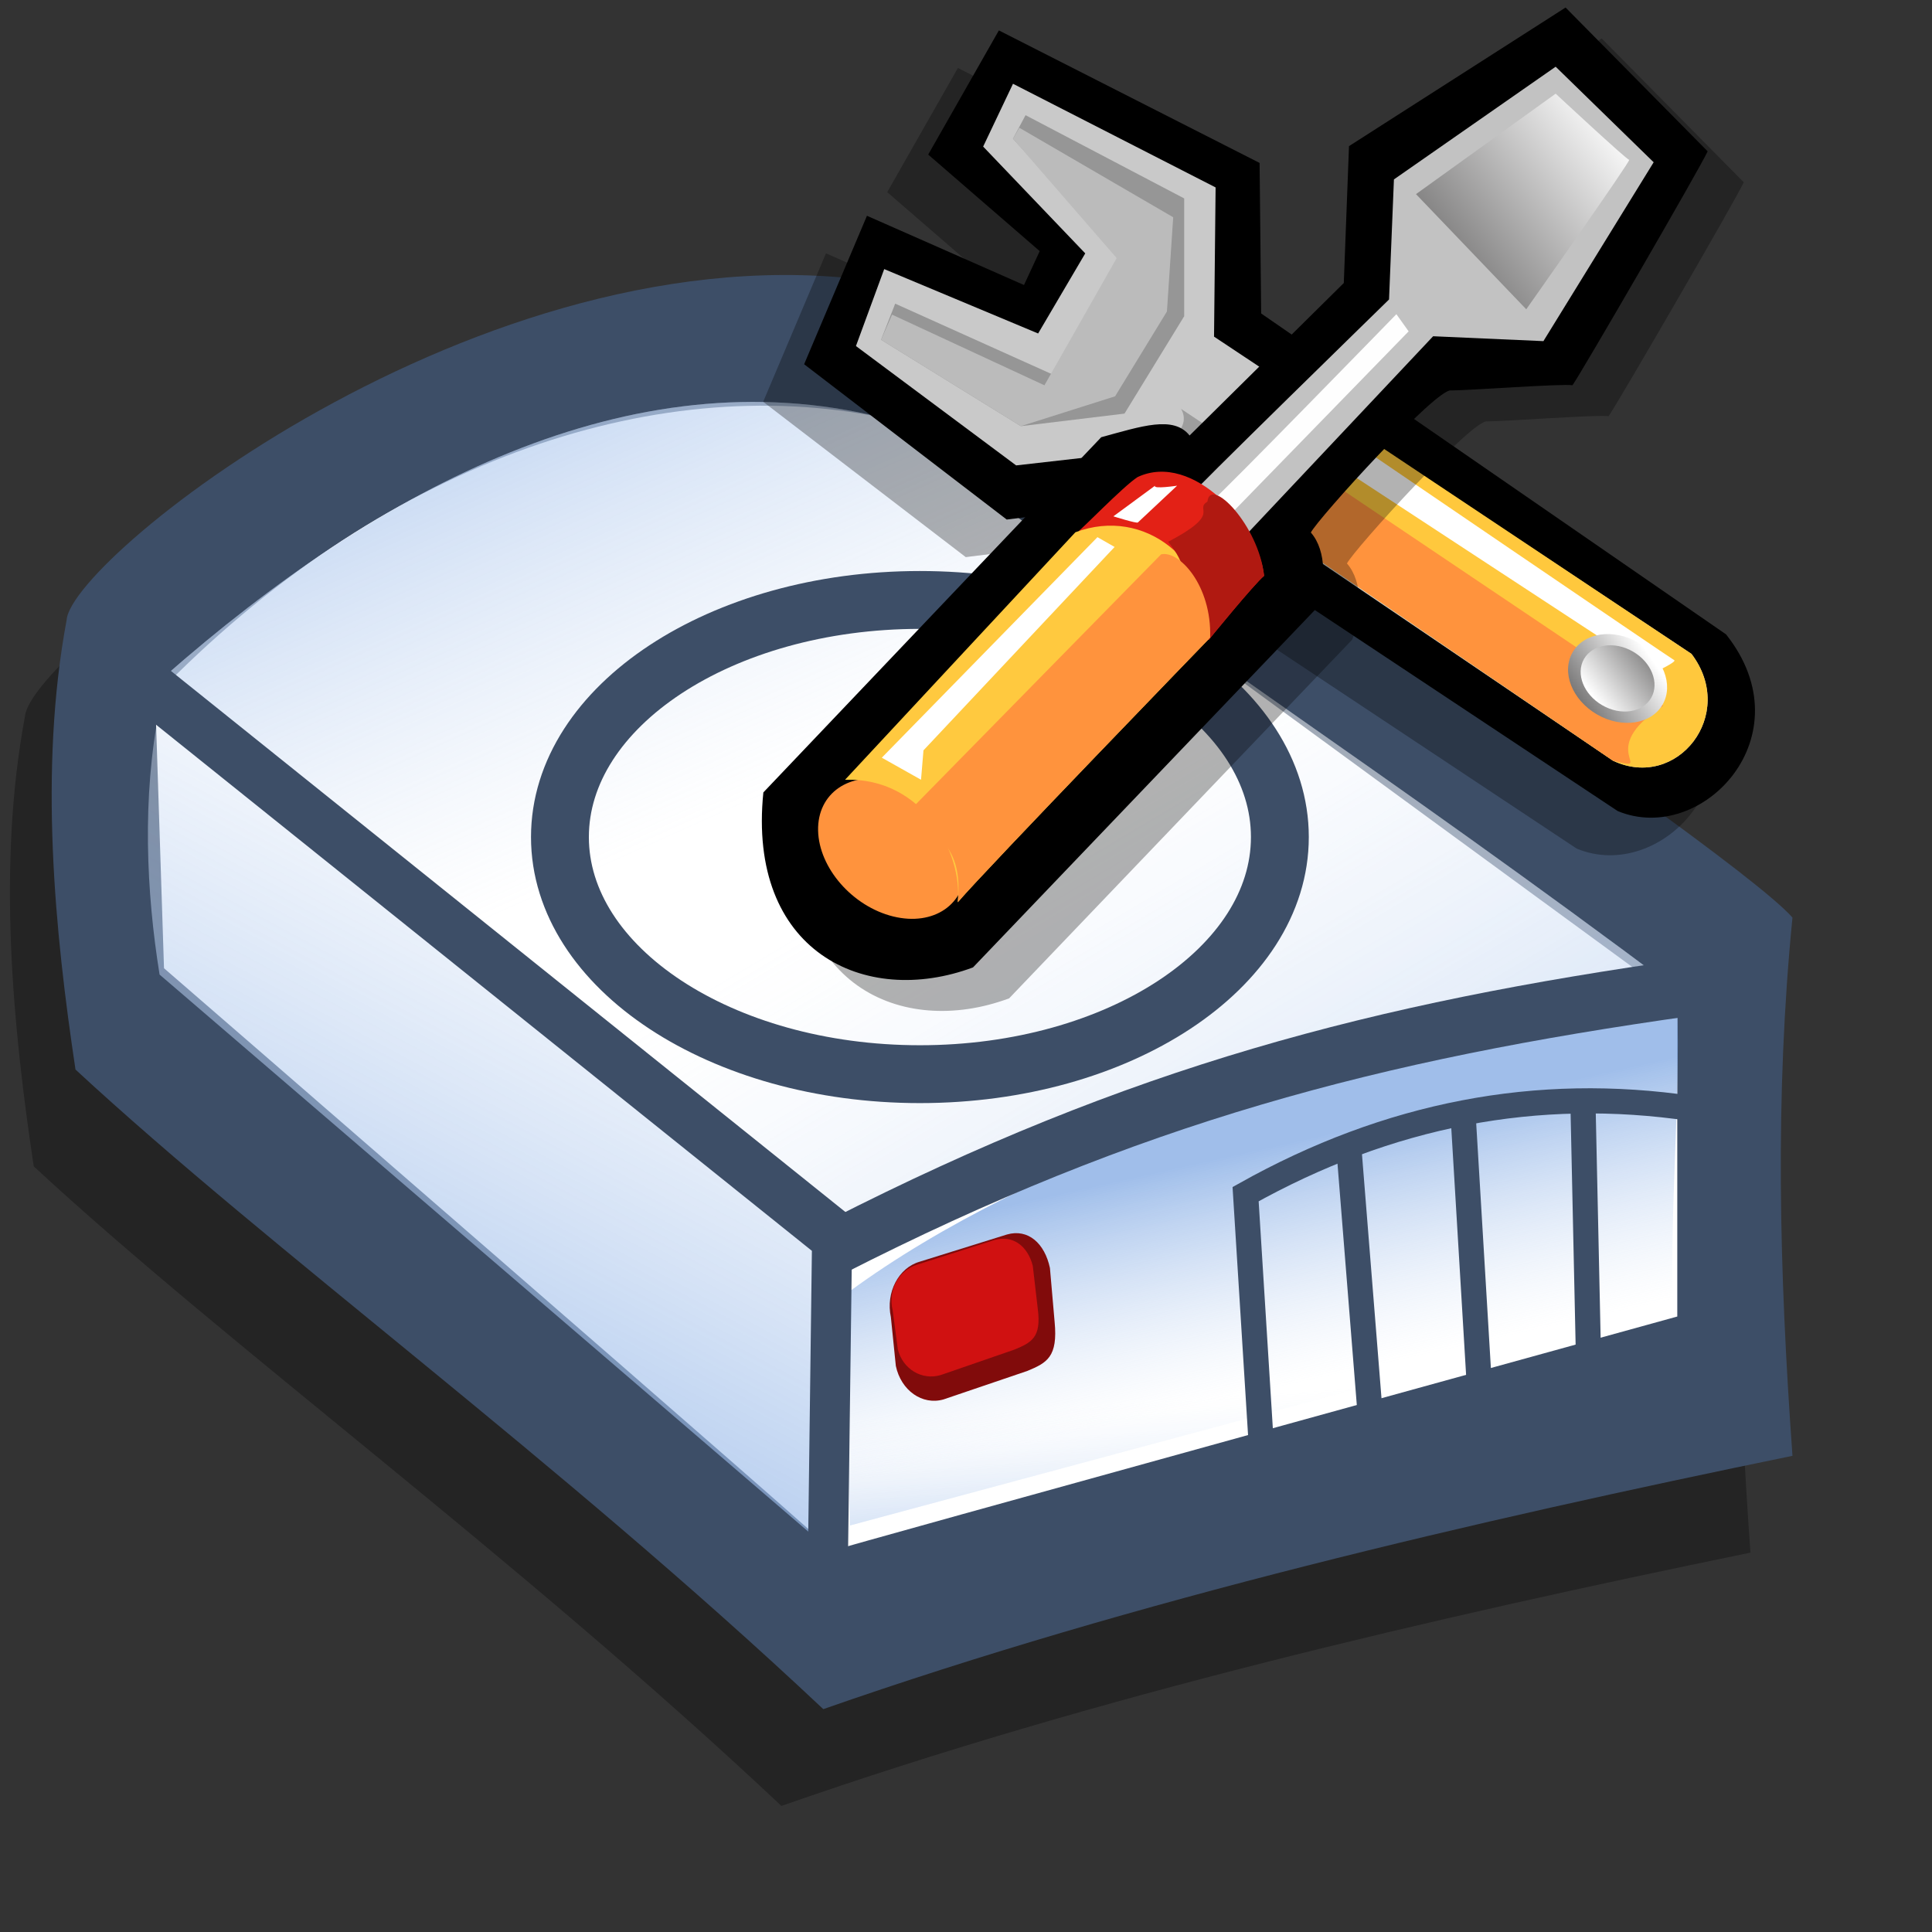 <?xml version="1.0" encoding="UTF-8" standalone="no"?>
<!-- Created with Sodipodi ("http://www.sodipodi.com/") -->
<svg
   xmlns:dc="http://purl.org/dc/elements/1.1/"
   xmlns:cc="http://creativecommons.org/ns#"
   xmlns:rdf="http://www.w3.org/1999/02/22-rdf-syntax-ns#"
   xmlns:svg="http://www.w3.org/2000/svg"
   xmlns="http://www.w3.org/2000/svg"
   xmlns:xlink="http://www.w3.org/1999/xlink"
   xmlns:sodipodi="http://sodipodi.sourceforge.net/DTD/sodipodi-0.dtd"
   xmlns:inkscape="http://www.inkscape.org/namespaces/inkscape"
   id="svg695"
   sodipodi:version="0.32"
   width="72pt"
   height="72pt"
   sodipodi:docname="disk-manager.svg"
   inkscape:version="0.46+devel"
   inkscape:output_extension="org.inkscape.output.svg.inkscape">
  <rect width="100%" height="100%" fill="#333333" stroke="none"/>
  <defs
     id="defs697">
    <linearGradient
       id="linearGradient734">
      <stop
         style="stop-color:#7fa8e3;stop-opacity:0.741;"
         offset="0"
         id="stop735" />
      <stop
         style="stop-color:#ffffff;stop-opacity:0.29;"
         offset="1"
         id="stop736" />
    </linearGradient>
    <linearGradient
       id="linearGradient714">
      <stop
         style="stop-color:#7fa8e3;stop-opacity:0.741;"
         offset="0"
         id="stop715" />
      <stop
         style="stop-color:#ffffff;stop-opacity:0.29;"
         offset="1"
         id="stop716" />
    </linearGradient>
    <linearGradient
       xlink:href="#linearGradient714"
       id="linearGradient717"
       x1="52.699"
       y1="118.881"
       x2="27.752"
       y2="95.902"
       gradientUnits="userSpaceOnUse"
       gradientTransform="scale(1.615,0.619)"
       spreadMethod="pad" />
    <linearGradient
       xlink:href="#linearGradient734"
       id="linearGradient719"
       x1="8.762"
       y1="64.305"
       x2="27.938"
       y2="87.763"
       gradientUnits="userSpaceOnUse"
       gradientTransform="matrix(1.615,0,0,0.619,7.394509e-8,-1.278808e-6)"
       spreadMethod="pad" />
    <linearGradient
       xlink:href="#linearGradient714"
       id="linearGradient721"
       x1="21.656"
       y1="86.003"
       x2="33.825"
       y2="57.582"
       gradientUnits="userSpaceOnUse"
       spreadMethod="pad"
       gradientTransform="matrix(1.066,0,0,0.938,7.394509e-8,-1.278808e-6)" />
    <linearGradient
       xlink:href="#linearGradient714"
       id="linearGradient723"
       x1="43.402"
       y1="124.643"
       x2="42.538"
       y2="116.731"
       gradientUnits="userSpaceOnUse"
       gradientTransform="scale(1.519,0.658)"
       spreadMethod="pad" />
    <linearGradient
       xlink:href="#linearGradient714"
       id="linearGradient725"
       x1="42.164"
       y1="103.866"
       x2="46.259"
       y2="115.265"
       gradientUnits="userSpaceOnUse"
       gradientTransform="matrix(1.519,0,0,0.658,7.394509e-8,-1.278808e-6)"
       spreadMethod="pad" />
    <linearGradient
       gradientTransform="scale(1.122,0.891)"
       spreadMethod="pad"
       gradientUnits="userSpaceOnUse"
       y2="78.429"
       x2="12.995"
       y1="68.656"
       x1="7.798"
       id="linearGradient559"
       xlink:href="#linearGradient554" />
    <linearGradient
       gradientTransform="scale(1.122,0.891)"
       spreadMethod="pad"
       gradientUnits="userSpaceOnUse"
       y2="72.29"
       x2="8.336"
       y1="79.96"
       x1="12.924"
       id="linearGradient557"
       xlink:href="#linearGradient554" />
    <linearGradient
       id="linearGradient554">
      <stop
         id="stop555"
         offset="0"
         style="stop-color:#666565;stop-opacity:1;" />
      <stop
         id="stop556"
         offset="1"
         style="stop-color:#ffffff;stop-opacity:1;" />
    </linearGradient>
  </defs>
  <sodipodi:namedview
     id="base"
     showgrid="false"
     inkscape:zoom="3.7083822"
     inkscape:cx="24.063945"
     inkscape:cy="34.046363"
     inkscape:window-width="642"
     inkscape:window-height="436"
     inkscape:window-x="0"
     inkscape:window-y="51"
     inkscape:current-layer="svg695" />
  <path
     style="font-size:12px;fill:#000000;fill-opacity:0.3;fill-rule:evenodd;stroke-width:1pt"
     d="m 1.237,35.616 c -1.392,7.446 -0.586,15.522 0.44,22.34 9.746,9.02 23.888,19.298 37.151,31.779 15.608,-5.454 32.322,-9.334 48.15,-12.586 -0.659,-9.229 -0.879,-17.83 0,-26.744 C 83.68,46.628 45.422,21.142 42.345,18.94 22.78,15.479 1.456,32.469 1.237,35.616 z"
     id="path780"
     sodipodi:nodetypes="ccccccc" />
  <path
     style="font-size:12;fill:#3d4e67;fill-rule:evenodd;stroke-width:1pt;"
     d="M 5.082 49.783 C 3.683 55.013 4.493 60.685 5.524 65.472 C 15.321 71.807 29.536 79.025 42.868 87.79 C 58.557 83.96 75.358 81.235 91.268 78.951 C 90.605 72.47 90.384 66.43 91.268 60.169 C 87.953 57.517 49.497 39.619 46.404 38.072 C 26.738 35.641 5.303 47.574 5.082 49.783 z "
     id="path726"
     sodipodi:nodetypes="ccccccc"
     transform="matrix(0.995,0,0,1.424,-1.745,-40.087)" />
  <path
     style="font-size:12;fill:#ffffff;fill-rule:evenodd;stroke-width:1pt;"
     d="M 9.502 52.435 C 9.649 55.602 9.796 58.769 9.944 61.937 C 9.944 61.937 43.531 82.266 43.31 82.266 C 43.089 82.266 85.516 74.09 85.516 74.09 C 85.516 70.407 85.516 66.724 85.516 63.041 C 72.257 56.265 58.999 49.489 45.741 42.712 C 34.324 41.092 20.698 44.333 9.502 52.435 z "
     id="path727"
     sodipodi:nodetypes="ccccccc"
     transform="matrix(0.995,0,0,1.424,-1.745,-40.087)" />
  <path
     style="font-size:12;fill:url(#linearGradient717);fill-rule:evenodd;stroke-width:1pt;"
     d="M 9.944 51.772 C 22.907 59.064 31.231 63.925 44.194 71.217 C 57.6 66.872 71.005 62.747 85.737 62.821 C 70.269 54.718 61.209 50.815 45.741 42.712 C 33.293 40.576 20.845 45.069 9.944 51.772 z "
     id="path702"
     sodipodi:nodetypes="ccccc"
     transform="matrix(0.995,0,0,1.424,-1.745,-40.087)" />
  <path
     style="font-size:12;fill:url(#linearGradient719);fill-rule:evenodd;stroke-width:1pt;"
     d="M 9.944 51.772 C 22.907 59.064 31.231 63.925 44.194 71.217 C 57.6 66.872 71.005 62.747 85.737 62.821 C 70.269 54.718 61.209 50.815 45.741 42.712 C 33.293 40.576 20.845 45.069 9.944 51.772 z "
     id="path718"
     sodipodi:nodetypes="ccccc"
     transform="matrix(0.995,0,0,1.424,-1.745,-40.087)" />
  <path
     style="font-size:12;fill:url(#linearGradient721);fill-rule:evenodd;stroke-width:1pt;"
     d="M 9.723 52.877 C 20.698 59.211 31.01 65.104 42.647 71.88 C 42.721 75.269 42.795 78.657 42.868 82.045 C 31.82 75.416 20.771 68.787 9.723 62.158 C 9.06 59.285 8.839 55.971 9.723 52.877 z "
     id="path720"
     sodipodi:nodetypes="ccccc"
     transform="matrix(0.995,0,0,1.424,-1.745,-40.087)" />
  <path
     style="font-size:12;fill:url(#linearGradient723);fill-rule:evenodd;stroke-width:1pt;"
     d="M 43.973 72.322 L 44.194 81.382 L 85.295 73.648 L 84.853 63.483 L 43.973 72.322 z "
     id="path722"
     transform="matrix(0.995,0,0,1.424,-1.745,-40.087)" />
  <path
     style="font-size:12;fill:url(#linearGradient725);fill-rule:evenodd;stroke-width:1pt;"
     d="M 44.194 73.206 C 44.194 75.931 44.194 78.657 44.194 81.382 C 57.894 78.804 71.595 76.226 85.295 73.648 C 85.147 70.26 85.663 66.651 85.516 63.263 C 68.427 64.736 53.107 68.639 44.194 73.206 z "
     id="path724"
     sodipodi:nodetypes="ccccc"
     transform="matrix(0.995,0,0,1.424,-1.745,-40.087)" />
  <path
     style="font-size:12;fill:none;fill-rule:evenodd;stroke:#3d4e67;stroke-width:2;"
     d="M 8.618 51.772 L 43.31 71.218 L 43.089 83.15 "
     id="path728"
     transform="matrix(0.995,0,0,1.424,-1.745,-40.087)" />
  <path
     style="font-size:12;fill:none;fill-rule:evenodd;stroke:#3d4e67;stroke-width:2;"
     d="M 43.531 71.659 C 58.41 66.356 70.416 64.146 86.179 62.6 "
     id="path729"
     sodipodi:nodetypes="cc"
     transform="matrix(0.995,0,0,1.424,-1.745,-40.087)" />
  <path
     style="font-size:12;fill:#810b0b;fill-rule:evenodd;stroke-width:1pt;fill-opacity:1;"
     d="M 47.067 64.146 C 45.843 64.146 44.857 65.132 44.857 66.356 L 44.563 68.715 C 44.563 69.939 45.549 70.924 46.773 70.924 L 51.671 70.712 C 52.834 70.594 53.501 70.466 53.722 68.776 L 54.089 66.188 C 54.089 64.963 53.36 64.041 52.136 64.041 L 47.067 64.146 z "
     id="path758"
     transform="matrix(0.86,-0.246,0.212,0.999,-8.378,10.19)"
     sodipodi:nodetypes="ccccccccc" />
  <path
     style="font-size:12;fill:#d01111;fill-rule:evenodd;stroke-width:1pt;fill-opacity:1;"
     d="M 47.067 64.146 C 45.843 64.146 44.857 65.132 44.857 66.356 L 44.563 68.715 C 44.563 69.939 45.549 70.924 46.773 70.924 L 51.671 70.712 C 52.834 70.594 53.501 70.466 53.722 68.776 L 54.089 66.188 C 54.089 64.963 53.36 64.041 52.136 64.041 L 47.067 64.146 z "
     id="path759"
     transform="matrix(0.758,-0.224,0.204,0.8,-3.183,22.065)"
     sodipodi:nodetypes="ccccccccc" />
  <path
     transform="translate(1.987,3.407)"
     style="font-size:12;fill:none;fill-rule:evenodd;stroke:#3d4e67;stroke-width:2.875;"
     d="M 61.609 38.186 C 61.609 44.69 53.596 49.968 43.722 49.968 C 33.849 49.968 25.836 44.69 25.836 38.186 C 25.836 31.682 33.849 26.404 43.722 26.404 C 53.596 26.404 61.609 31.682 61.609 38.186 z "
     id="path584" />
  <path
     style="fill:none;fill-rule:evenodd;stroke:#3d4e67;stroke-opacity:1;stroke-width:1.25;stroke-linejoin:miter;stroke-linecap:butt;fill-opacity:1;stroke-dasharray:none;"
     d="M 62.745 72.965 C 62.461 68.423 62.177 63.88 61.893 59.337 C 68.99 55.363 76.372 53.943 84.038 55.079 "
     id="path587"
     sodipodi:nodetypes="ccc" />
  <path
     style="fill:none;fill-rule:evenodd;stroke:#3d4e67;stroke-opacity:1;stroke-width:1.25;stroke-linejoin:miter;stroke-linecap:butt;fill-opacity:1;stroke-dasharray:none;"
     d="M 67.003 56.782 L 68.139 70.978 "
     id="path588"
     sodipodi:nodetypes="cc" />
  <path
     style="fill:none;fill-rule:evenodd;stroke:#3d4e67;stroke-opacity:1;stroke-width:1.25;stroke-linejoin:miter;stroke-linecap:butt;fill-opacity:1;stroke-dasharray:none;"
     d="M 72.681 55.079 L 73.533 69.275 "
     id="path589"
     sodipodi:nodetypes="cc" />
  <path
     style="fill:none;fill-rule:evenodd;stroke:#3d4e67;stroke-opacity:1;stroke-width:1.25;stroke-linejoin:miter;stroke-linecap:butt;fill-opacity:1;stroke-dasharray:none;"
     d="M 78.644 54.227 L 78.927 67.287 "
     id="path590"
     sodipodi:nodetypes="cc" />
  <g
     id="g2774"
     transform="matrix(-0.58,0,0,0.58,88.879,-0.558)">
    <path
       transform="matrix(0.92,0,0,0.967,7.262,-1.768)"
       sodipodi:nodetypes="ccccccccccccc"
       id="path570"
       d="M 55.283,50.579 11.846,78.006 C 3.998,81.112 -5.753,71.349 1.755,62.353 L 45.046,33.923 45.192,20.586 69.47,8.845 l 6.581,11.001 -10.384,8.553 1.463,3.004 14.625,-6.135 5.85,13.153 L 68.739,52.181 55.283,50.579 z"
       style="fill:#000000;fill-opacity:0.3;fill-rule:evenodd;stroke:none" />
    <path
       transform="matrix(0.92,0,0,0.967,3.752,-4.986)"
       sodipodi:nodetypes="ccccccccccccc"
       id="path569"
       d="M 55.283,50.579 11.846,78.006 C 3.998,81.112 -5.753,71.349 1.755,62.353 L 45.046,33.923 45.192,20.586 69.47,8.845 l 6.581,11.001 -10.384,8.553 1.463,3.004 14.625,-6.135 5.85,13.153 L 68.739,52.181 55.283,50.579 z"
       style="fill:#000000;fill-opacity:1;fill-rule:evenodd;stroke:none" />
    <path
       transform="matrix(0.92,0,0,0.92,3.752,-2.945)"
       sodipodi:nodetypes="ccccccccccccc"
       id="path552"
       d="M 54.991,46.124 12.285,75.082 C 6.338,77.91 0.683,70.792 4.973,65.137 l 44.461,-29.543 -0.146,-13.894 18.867,-9.653 2.779,5.85 -9.507,9.945 4.388,7.459 14.333,-5.996 2.632,7.166 -14.918,11.115 -12.87,-1.463 z"
       style="fill:#c9c9c9;fill-opacity:1;fill-rule:evenodd;stroke:none" />
    <path
       transform="matrix(0.92,0,0,0.92,3.752,-2.945)"
       sodipodi:nodetypes="ccccc"
       id="path566"
       d="m 54.698,46.27 c -0.146,-0.439 -3.364,-1.901 -2.194,-3.949 l -14.04,9.36 c 0.292,1.462 1.609,3.949 1.609,4.095 0,0.146 14.187,-9.068 14.625,-9.506 z"
       style="fill:#9d9d9d;fill-opacity:1;fill-rule:evenodd;stroke:none" />
    <path
       transform="matrix(0.92,0,0,0.92,3.752,-2.945)"
       sodipodi:nodetypes="ccccc"
       id="path562"
       d="M 43.583,53.729 12.285,75.082 C 6.338,77.91 0.683,70.792 4.973,65.137 L 37.002,43.784 c 5.265,1.414 6.289,5.899 6.581,9.945 z"
       style="fill:#ffc83d;fill-opacity:1;fill-rule:evenodd;stroke:none" />
    <path
       transform="matrix(0.92,0,0,0.92,3.752,-2.945)"
       id="path568"
       d="M 38.611,47.148 8.483,66.892 c 0,0 -2.194,-1.024 -1.901,-1.17 C 6.874,65.576 36.709,45.247 36.709,45.247 l 1.901,1.901 z"
       style="fill:#ffffff;fill-opacity:1;fill-rule:evenodd;stroke:none" />
    <path
       transform="matrix(0.92,0,0,0.92,3.752,-2.945)"
       sodipodi:nodetypes="ccccc"
       id="path567"
       d="M 43.583,53.729 12.285,75.082 C 8.093,76.155 14.138,74.156 7.605,69.963 L 39.781,48.318 c 1.609,0.244 3.51,1.365 3.803,5.411 z"
       style="fill:#ff933d;fill-opacity:1;fill-rule:evenodd;stroke:none" />
    <path
       id="path561"
       d="m 16.234,67.185 c 0,2.018 -2.064,3.656 -4.607,3.656 -2.543,0 -4.607,-1.638 -4.607,-3.656 0,-2.018 2.064,-3.656 4.607,-3.656 2.543,0 4.607,1.638 4.607,3.656 z"
       style="font-size:12px;fill:url(#linearGradient557);fill-rule:evenodd;stroke-width:1pt"
       transform="matrix(0.838,-0.484,0.481,0.843,-27.4,8.078)" />
    <path
       id="path560"
       d="m 16.234,67.185 c 0,2.018 -2.064,3.656 -4.607,3.656 -2.543,0 -4.607,-1.638 -4.607,-3.656 0,-2.018 2.064,-3.656 4.607,-3.656 2.543,0 4.607,1.638 4.607,3.656 z"
       style="font-size:12px;fill:url(#linearGradient559);fill-rule:evenodd;stroke-width:1pt"
       transform="matrix(0.625,-0.361,0.359,0.629,-16.728,21.02)" />
    <path
       transform="matrix(0.92,0,0,0.92,3.752,-2.945)"
       sodipodi:nodetypes="ccccccccccc"
       id="path564"
       d="m 66.984,14.973 -14.771,7.751 0,10.969 5.558,9.068 9.653,1.17 13.017,-8.044 -1.316,-3.364 -14.625,6.581 -6.289,-10.969 9.945,-10.969 -1.17,-2.194 z"
       style="fill:#969696;fill-opacity:1;fill-rule:evenodd;stroke:none" />
    <path
       transform="matrix(0.92,0,0,0.92,3.752,-2.945)"
       sodipodi:nodetypes="ccccccccccc"
       id="path565"
       d="m 67.569,16.142 -14.333,8.336 0.585,8.775 4.826,7.898 8.775,2.779 13.017,-8.044 -1.024,-2.34 -14.187,6.581 -6.728,-11.846 9.653,-11.115 -0.585,-1.024 z"
       style="fill:#bbbbbb;fill-opacity:1;fill-rule:evenodd;stroke:none" />
    <g
       transform="matrix(-1,0,0,1,89.025,1.132)"
       id="g790">
      <defs
         id="defs573">
        <linearGradient
           id="linearGradient604">
          <stop
             id="stop606"
             style="stop-color:#666565;stop-opacity:1;"
             offset="0" />
          <stop
             id="stop605"
             style="stop-color:#ffffff;stop-opacity:1;"
             offset="1" />
        </linearGradient>
        <linearGradient
           gradientTransform="scale(0.994,1.006)"
           spreadMethod="pad"
           gradientUnits="userSpaceOnUse"
           y2="14.155"
           x2="79.628"
           y1="28.657"
           x1="61.047"
           id="linearGradient603"
           xlink:href="#linearGradient604" />
      </defs>
      <sodipodi:namedview
         id="namedview799" />
      <path
         transform="matrix(0.95,0,0,0.95,3.089,0.157)"
         sodipodi:nodetypes="ccccccccccccc"
         id="path613"
         d="M 1.25,73.906 31.719,41.875 c 3.646,-0.99 6.511,-1.979 7.969,-0.156 L 53.594,27.969 54.063,15.625 73.594,3.125 86.406,16.094 c -0.625,1.406 -11.406,20 -12.188,21.094 -0.938,-0.156 -9.375,0.469 -10.938,0.469 -1.25,-0.312 -12.031,11.562 -12.656,12.812 1.458,1.667 1.354,4.74 0.469,6.875 L 20.156,89.688 C 10.365,93.333 -0.208,88.229 1.25,73.906 z"
         style="fill:#000000;fill-opacity:0.303;fill-rule:evenodd;stroke:none" />
      <path
         transform="matrix(0.95,0,0,0.95,-0.004,-2.494)"
         sodipodi:nodetypes="ccccccccccccc"
         id="path612"
         d="M 1.25,73.906 31.719,41.875 c 3.646,-0.99 6.511,-1.979 7.969,-0.156 L 53.594,27.969 54.063,15.625 73.594,3.125 86.406,16.094 c -0.625,1.406 -11.406,20 -12.188,21.094 -0.938,-0.156 -9.375,0.469 -10.938,0.469 -1.25,-0.312 -12.031,11.562 -12.656,12.812 1.458,1.667 1.354,4.74 0.469,6.875 L 20.156,89.688 C 10.365,93.333 -0.208,88.229 1.25,73.906 z"
         style="fill:#000000;fill-opacity:1;fill-rule:evenodd;stroke:none" />
      <path
         transform="matrix(0.878,0.216,0.02,0.922,-3.265,-3.363)"
         sodipodi:ry="6.2976718"
         sodipodi:rx="7.1815591"
         sodipodi:cy="78.619995"
         sodipodi:cx="15.799429"
         d="m 22.981,78.62 c 0,3.476 -3.217,6.298 -7.182,6.298 -3.964,0 -7.182,-2.821 -7.182,-6.298 0,-3.476 3.217,-6.298 7.182,-6.298 3.964,0 7.182,2.821 7.182,6.298 z"
         id="path596"
         style="fill:#ff933d;fill-opacity:1;fill-rule:evenodd;stroke:none"
         sodipodi:type="arc" />
      <path
         transform="matrix(0.95,0,0,0.95,-0.004,-2.494)"
         sodipodi:nodetypes="ccccccccc"
         id="path598"
         d="m 39.554,47.353 c -0.221,0 18.12,-17.899 18.12,-17.899 L 58.115,18.626 72.7,8.462 81.538,17.08 71.595,33.21 61.651,32.769 43.752,51.772 39.554,47.353 z"
         style="fill:#c2c2c2;fill-opacity:1;fill-rule:evenodd;stroke:none" />
      <path
         transform="matrix(0.95,0,0,0.95,-0.004,-2.494)"
         id="path607"
         d="m 41.764,47.574 c 0.663,-0.442 16.573,-16.794 16.573,-16.794 l 1.105,1.547 -16.131,16.573 -1.547,-1.326 z"
         style="fill:#ffffff;fill-opacity:0.982;fill-rule:evenodd;stroke:none" />
      <path
         transform="matrix(0.95,0,0,0.95,-0.004,-2.494)"
         sodipodi:nodetypes="ccccc"
         id="path597"
         d="m 29.688,50.312 c 0,0.156 4.062,-4.062 5.312,-4.844 5,-2.344 10.938,4.375 11.406,8.906 -0.938,0.781 -5,5.781 -5,5.781 -2.5,-6.25 -5.781,-8.906 -11.719,-9.844 z"
         style="fill:#e32116;fill-opacity:1;fill-rule:evenodd;stroke:none" />
      <path
         transform="matrix(0.95,0,0,0.95,-0.004,-2.494)"
         sodipodi:nodetypes="ccccc"
         id="path575"
         d="M 8.618,72.764 C 15.689,72.543 19.224,79.393 18.782,83.813 21.434,80.719 41.543,59.948 41.543,59.948 41.69,53.024 35.65,48.089 29.389,50.446 L 8.618,72.764 z"
         style="fill:#ffc93f;fill-opacity:1;fill-rule:evenodd;stroke:none" />
      <path
         transform="matrix(0.95,0,0,0.95,-0.004,-2.494)"
         sodipodi:nodetypes="ccccc"
         id="path610"
         d="m 37.753,51.307 c 4.972,-2.606 2.295,-2.847 3.545,-3.628 0.249,-2.344 4.64,2.165 5.109,6.697 -0.938,0.781 -5,5.781 -5,5.781 -2.5,-6.25 -1.914,-6.697 -3.653,-8.849 z"
         style="fill:#b01911;fill-opacity:1;fill-rule:evenodd;stroke:none" />
      <path
         transform="matrix(0.95,0,0,0.95,-0.004,-2.494)"
         id="path599"
         d="m 60.104,19.952 9.944,10.386 c 0,0 9.502,-13.479 9.281,-13.479 -0.221,0 -6.629,-5.966 -6.629,-5.966 l -12.595,9.06 z"
         style="fill:url(#linearGradient603);fill-opacity:1;fill-rule:evenodd;stroke:none" />
      <path
         transform="matrix(0.95,0,0,0.95,-0.004,-2.494)"
         sodipodi:nodetypes="ccccc"
         id="path608"
         d="m 13.921,76.079 c 3.535,1.547 5.303,3.314 4.861,7.734 2.652,-3.094 22.76,-23.865 22.76,-23.865 0.147,-4.714 -2.799,-7.881 -4.42,-7.513 l -23.202,23.644 z"
         style="fill:#ff933d;fill-opacity:1;fill-rule:evenodd;stroke:none" />
      <path
         transform="matrix(0.95,0,0,0.95,-0.004,-2.494)"
         id="path609"
         d="M 31.378,50.888 11.932,70.775 15.468,72.764 15.689,70.113 32.925,51.772 31.378,50.888 z"
         style="fill:#ffffff;fill-opacity:1;fill-rule:evenodd;stroke:none" />
      <path
         transform="matrix(0.95,0,0,0.95,-0.004,-2.494)"
         id="path611"
         d="m 36.571,46.248 -3.756,2.762 c 0,0 2.099,0.663 2.21,0.552 0.111,-0.111 3.536,-3.315 3.536,-3.315 0,0 -2.21,0.332 -1.989,0 z"
         style="fill:#ffffff;fill-opacity:1;fill-rule:evenodd;stroke:none" />
    </g>
  </g>
</svg>

